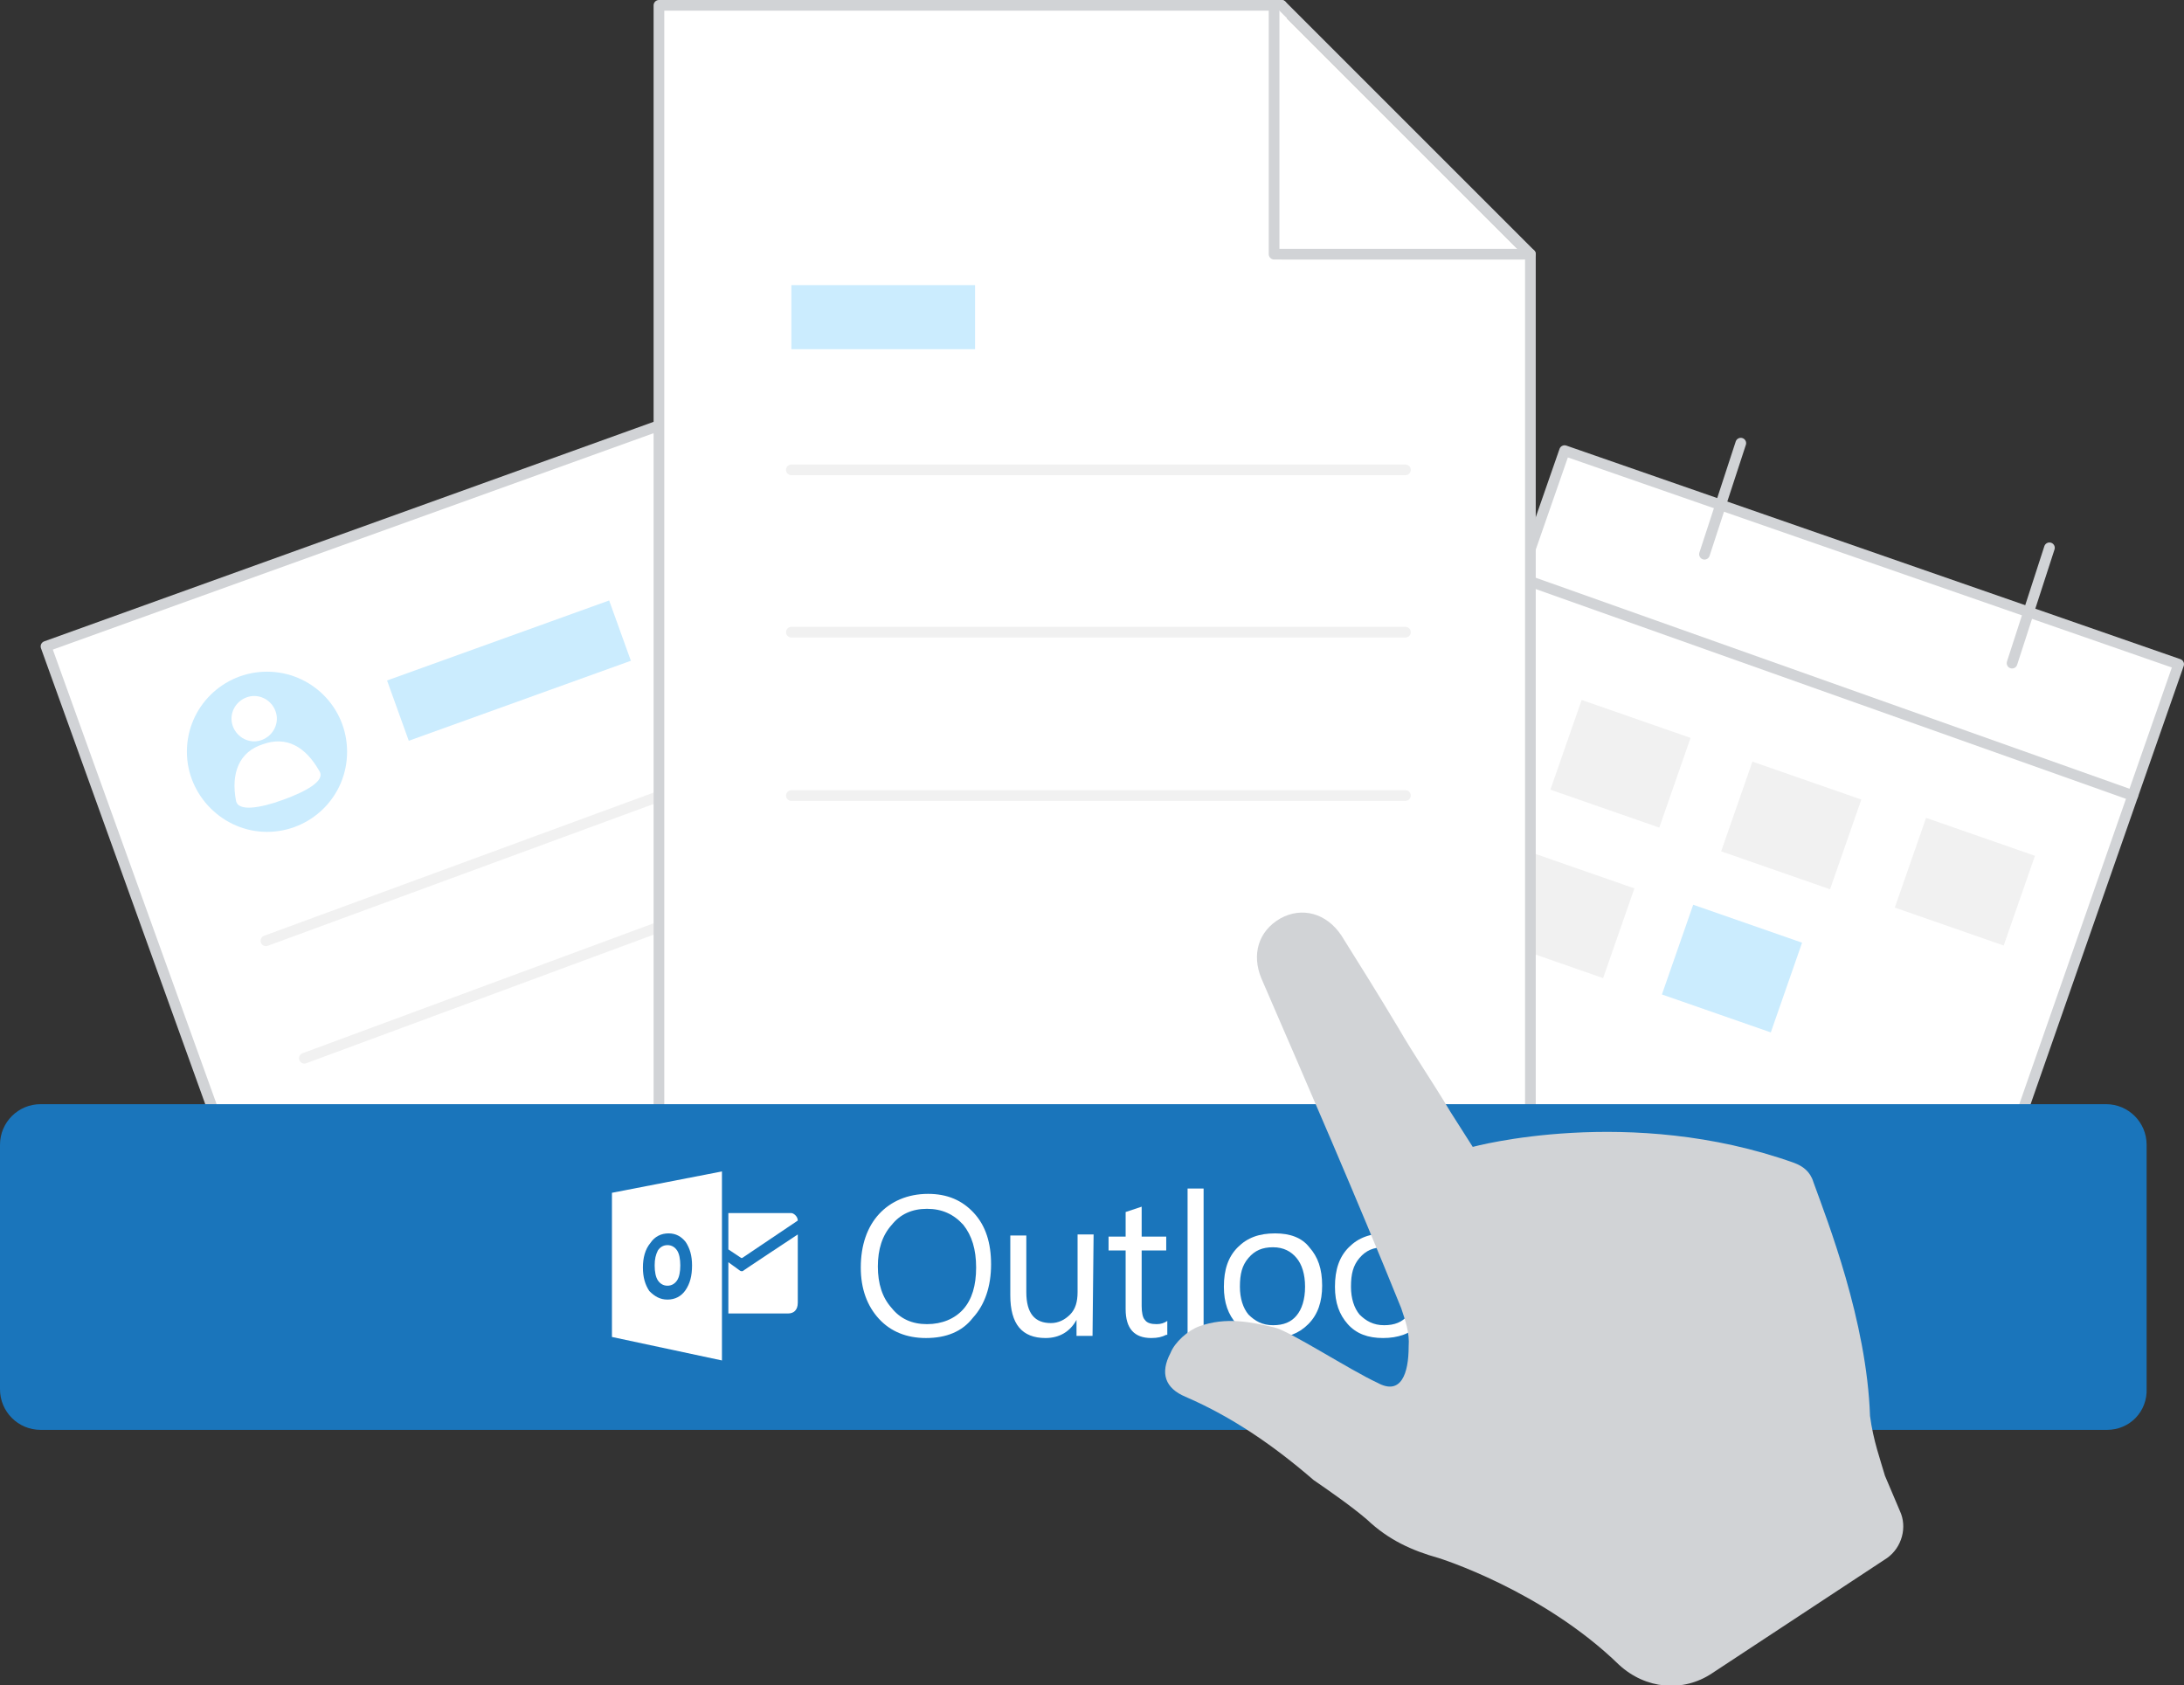 <?xml version="1.0" encoding="utf-8"?>
<!-- Generator: Adobe Illustrator 21.0.0, SVG Export Plug-In . SVG Version: 6.00 Build 0)  -->
<svg version="1.1" id="Слой_1" xmlns="http://www.w3.org/2000/svg" xmlns:xlink="http://www.w3.org/1999/xlink" x="0px" y="0px"
	 viewBox="0 0 204.5 157.8" style="enable-background:new 0 0 204.5 157.8;" xml:space="preserve">
<rect x="0" y="0" width="204.5" height="157.8" fill="#333333" stroke="none"/>
<style type="text/css">
	.st0{fill:#FFFFFF;}
	.st1{clip-path:url(#SVGID_2_);fill:none;stroke:#D1D3D6;stroke-linecap:round;stroke-linejoin:round;stroke-miterlimit:10;}
	.st2{fill:#F1F1F1;}
	.st3{fill:#CBECFE;}
	.st4{fill:none;stroke:#D1D3D6;stroke-linecap:round;stroke-linejoin:round;stroke-miterlimit:10;}
	.st5{clip-path:url(#SVGID_4_);fill:#CBECFE;}
	.st6{clip-path:url(#SVGID_4_);fill:#FFFFFF;}
	.st7{clip-path:url(#SVGID_4_);fill:none;stroke:#F1F1F1;stroke-linecap:round;stroke-linejoin:round;stroke-miterlimit:10;}
	.st8{clip-path:url(#SVGID_4_);fill:none;stroke:#D1D3D6;stroke-linecap:round;stroke-linejoin:round;stroke-miterlimit:10;}
	.st9{clip-path:url(#SVGID_4_);fill:#1A75BB;}
	.st10{clip-path:url(#SVGID_4_);fill:#D1D3D6;}
</style>
<polygon class="st0" points="123.8,107.4 186.5,112.3 204,62.2 146.5,42.2 "/>
<g>
	<defs>
		<rect id="SVGID_1_" x="0" width="204.5" height="157.8"/>
	</defs>
	<clipPath id="SVGID_2_">
		<use xlink:href="#SVGID_1_"  style="overflow:visible;"/>
	</clipPath>
	<polygon class="st1" points="123.8,107.4 186.5,112.3 204,62.2 146.5,42.2 	"/>
</g>
<rect x="179.5" y="77.1" transform="matrix(0.329 -0.944 0.944 0.329 45.583 229.073)" class="st2" width="8.9" height="10.8"/>
<rect x="163.3" y="71.8" transform="matrix(0.329 -0.944 0.944 0.329 39.657 210.256)" class="st2" width="8.9" height="10.8"/>
<rect x="147.3" y="66.1" transform="matrix(0.329 -0.944 0.944 0.329 34.312 191.253)" class="st2" width="8.9" height="10.8"/>
<rect x="142.1" y="80.2" transform="matrix(0.329 -0.944 0.944 0.329 17.453 195.799)" class="st2" width="8.9" height="10.8"/>
<rect x="157.8" y="85.2" transform="matrix(0.329 -0.944 0.944 0.329 23.27 214.059)" class="st3" width="8.9" height="10.8"/>
<line class="st0" x1="163" y1="41.5" x2="159.6" y2="51.9"/>
<line class="st4" x1="163" y1="41.5" x2="159.6" y2="51.9"/>
<line class="st0" x1="191.9" y1="51.3" x2="188.4" y2="62.1"/>
<line class="st4" x1="191.9" y1="51.3" x2="188.4" y2="62.1"/>
<line class="st0" x1="142.3" y1="54.1" x2="199.7" y2="74.5"/>
<line class="st4" x1="142.3" y1="54.1" x2="199.7" y2="74.5"/>
<rect x="12.8" y="48.4" transform="matrix(0.941 -0.339 0.339 0.941 -24.146 19.326)" class="st0" width="60.8" height="60.8"/>
<rect x="12.8" y="48.4" transform="matrix(0.941 -0.339 0.339 0.941 -24.146 19.326)" class="st4" width="60.8" height="60.8"/>
<rect x="36.6" y="59.8" transform="matrix(0.941 -0.339 0.339 0.941 -18.471 19.859)" class="st3" width="22.1" height="6"/>
<g>
	<defs>
		<rect id="SVGID_3_" x="0" width="204.5" height="157.8"/>
	</defs>
	<clipPath id="SVGID_4_">
		<use xlink:href="#SVGID_3_"  style="overflow:visible;"/>
	</clipPath>
	<path class="st5" d="M32.5,70.4c0,4.2-3.4,7.5-7.5,7.5s-7.5-3.4-7.5-7.5c0-4.2,3.4-7.5,7.5-7.5S32.5,66.2,32.5,70.4"/>
	<path class="st6" d="M23.1,65.3c1.1-0.4,2.3,0.2,2.7,1.3c0.4,1.1-0.2,2.3-1.3,2.7c-1.1,0.4-2.3-0.2-2.7-1.3
		C21.4,66.9,22,65.7,23.1,65.3"/>
	<path class="st6" d="M26.5,74.9c-2.2,0.8-4.2,1.1-4.4,0.1c-0.5-2.6,0.3-4.6,2.5-5.3c2.2-0.8,4,0.2,5.3,2.5
		C30.5,73.1,28.7,74.1,26.5,74.9"/>
	<line class="st7" x1="24.9" y1="88.1" x2="63.8" y2="73.8"/>
	<line class="st7" x1="28.5" y1="99.1" x2="67.4" y2="84.7"/>
	<line class="st6" x1="143.3" y1="23.8" x2="120" y2="0.5"/>
	<line class="st8" x1="143.3" y1="23.8" x2="120" y2="0.5"/>
	<polygon class="st6" points="120,23.8 120,0.5 61.7,0.5 61.7,24.6 61.7,105.4 119.4,105.4 143.3,105.4 143.3,87.9 143.3,58.8 
		143.3,23.8 	"/>
	<polygon class="st8" points="120,23.8 120,0.5 61.7,0.5 61.7,24.6 61.7,105.4 119.4,105.4 143.3,105.4 143.3,87.9 143.3,58.8 
		143.3,23.8 	"/>
	<rect x="74.1" y="26.7" class="st5" width="17.2" height="6"/>
	<line class="st7" x1="74.1" y1="44" x2="131.6" y2="44"/>
	<line class="st7" x1="74.1" y1="59.2" x2="131.6" y2="59.2"/>
	<line class="st7" x1="74.1" y1="74.5" x2="131.6" y2="74.5"/>
	<polyline class="st6" points="119.3,0.5 119.3,23.8 142.6,23.8 	"/>
	<polyline class="st8" points="119.3,0.5 119.3,23.8 142.6,23.8 	"/>
	<path class="st9" d="M197.3,133.9H3.8c-2.1,0-3.8-1.7-3.8-3.8v-22.9c0-2.1,1.7-3.8,3.8-3.8h193.4c2.1,0,3.8,1.7,3.8,3.8V130
		C201.1,132.2,199.4,133.9,197.3,133.9"/>
	<path class="st6" d="M68.2,113.5v3.5l1.2,0.8c0,0,0.1,0,0.1,0l5.2-3.5c0-0.4-0.4-0.7-0.6-0.7H68.2z"/>
	<path class="st6" d="M68.2,118.2l1.1,0.8c0.2,0.1,0.3,0,0.3,0c-0.2,0.1,5.1-3.4,5.1-3.4v6.4c0,0.7-0.4,1-0.9,1h-5.6L68.2,118.2
		L68.2,118.2z"/>
	<path class="st6" d="M86.7,125.3c-1.8,0-3.3-0.6-4.4-1.8c-1.1-1.2-1.7-2.8-1.7-4.8c0-2.1,0.6-3.8,1.7-5c1.1-1.2,2.7-1.9,4.6-1.9
		c1.8,0,3.2,0.6,4.3,1.8c1.1,1.2,1.6,2.8,1.6,4.8c0,2.1-0.6,3.8-1.7,5C90.1,124.7,88.6,125.3,86.7,125.3 M86.8,113.2
		c-1.4,0-2.5,0.5-3.3,1.5c-0.9,1-1.3,2.3-1.3,3.9c0,1.6,0.4,2.9,1.3,3.9c0.8,1,1.9,1.5,3.3,1.5c1.4,0,2.6-0.5,3.4-1.4
		c0.8-0.9,1.2-2.2,1.2-3.9c0-1.7-0.4-3-1.2-4C89.3,113.7,88.2,113.2,86.8,113.2"/>
	<path class="st6" d="M102.3,125.1h-1.5v-1.5h0c-0.6,1.1-1.6,1.7-2.9,1.7c-2.2,0-3.3-1.3-3.3-4v-5.6h1.5v5.3c0,2,0.8,2.9,2.3,2.9
		c0.7,0,1.3-0.3,1.8-0.8c0.5-0.5,0.7-1.2,0.7-2.1v-5.4h1.5L102.3,125.1L102.3,125.1z"/>
	<path class="st6" d="M109.2,125c-0.4,0.2-0.8,0.3-1.4,0.3c-1.6,0-2.4-0.9-2.4-2.7v-5.5h-1.6v-1.3h1.6v-2.3l1.5-0.5v2.8h2.3v1.3
		h-2.3v5.2c0,0.6,0.1,1.1,0.3,1.3c0.2,0.3,0.6,0.4,1.1,0.4c0.4,0,0.7-0.1,1-0.3V125z"/>
	<path class="st6" d="M62.5,116.6c-0.4,0-0.7,0.2-0.9,0.5c-0.2,0.4-0.3,0.8-0.3,1.4c0,0.6,0.1,1.1,0.3,1.4c0.2,0.3,0.5,0.5,0.9,0.5
		c0.4,0,0.7-0.2,0.9-0.5c0.2-0.3,0.3-0.8,0.3-1.4c0-0.6-0.1-1.1-0.3-1.4S62.9,116.6,62.5,116.6"/>
	<path class="st6" d="M57.3,111.7v13.5l10.3,2.2v-17.7L57.3,111.7z M64.2,120.8c-0.4,0.6-1,0.9-1.7,0.9c-0.7,0-1.2-0.3-1.7-0.8
		c-0.4-0.6-0.6-1.3-0.6-2.2c0-0.9,0.2-1.7,0.7-2.3c0.4-0.6,1-0.9,1.7-0.9c0.7,0,1.2,0.3,1.6,0.8c0.4,0.6,0.6,1.3,0.6,2.2
		C64.8,119.5,64.6,120.2,64.2,120.8"/>
	<rect x="111.2" y="111.3" class="st6" width="1.5" height="13.8"/>
	<path class="st6" d="M119.1,125.3c-1.4,0-2.5-0.4-3.3-1.3c-0.8-0.9-1.2-2-1.2-3.5c0-1.6,0.4-2.8,1.3-3.7c0.9-0.9,2-1.3,3.5-1.3
		c1.4,0,2.5,0.4,3.2,1.3c0.8,0.9,1.2,2,1.2,3.6c0,1.5-0.4,2.7-1.3,3.6C121.6,124.9,120.5,125.3,119.1,125.3 M119.2,116.8
		c-1,0-1.7,0.3-2.3,1c-0.6,0.7-0.8,1.5-0.8,2.7c0,1.1,0.3,2,0.8,2.6c0.6,0.6,1.3,1,2.3,1c1,0,1.7-0.3,2.2-0.9
		c0.5-0.6,0.8-1.5,0.8-2.7c0-1.2-0.3-2.1-0.8-2.7C120.9,117.2,120.2,116.8,119.2,116.8"/>
	<path class="st6" d="M129.5,125.3c-1.4,0-2.5-0.4-3.3-1.3c-0.8-0.9-1.2-2-1.2-3.5c0-1.6,0.4-2.8,1.3-3.7c0.9-0.9,2-1.3,3.5-1.3
		c1.4,0,2.5,0.4,3.2,1.3c0.8,0.9,1.2,2,1.2,3.6c0,1.5-0.4,2.7-1.3,3.6C132.1,124.9,130.9,125.3,129.5,125.3 M129.6,116.8
		c-1,0-1.7,0.3-2.3,1c-0.6,0.7-0.8,1.5-0.8,2.7c0,1.1,0.3,2,0.8,2.6c0.6,0.6,1.3,1,2.3,1c1,0,1.7-0.3,2.2-0.9
		c0.5-0.6,0.8-1.5,0.8-2.7c0-1.2-0.3-2.1-0.8-2.7C131.3,117.2,130.6,116.8,129.6,116.8"/>
	<polygon class="st6" points="143.8,125.1 141.7,125.1 137.6,120.6 137.6,120.6 137.6,125.1 136.1,125.1 136.1,111.3 137.6,111.3 
		137.6,120.1 137.6,120.1 141.5,115.8 143.5,115.8 139.2,120.3 	"/>
	<path class="st10" d="M128,142.3c2,1.9,4.2,2.9,6.7,3.6c0,0,9.7,3,16.9,10c2.5,2.3,6,2.6,8.7,0.8l16.4-10.8c1.4-1,1.9-2.9,1.2-4.4
		l-1.4-3.3c-0.4-1.4-1.1-3.3-1.4-5.6c-0.3-8.9-4-18.3-5.3-21.9c-0.3-1-1-1.5-1.8-1.8c-15.4-5.5-30.1-1.5-30.1-1.5l-2.1-3.3
		c-1.6-2.7-3.4-5.3-4.9-7.9c-1.8-3-3.6-5.9-5.3-8.6c-1.4-2.1-3.7-2.7-5.7-1.6c-2.1,1.2-2.7,3.4-1.8,5.6c4.5,10.4,8.9,20.5,13.1,30.9
		c0.4,1.2,0.8,2.3,0.7,3.6c0,2.5-0.7,4.6-2.9,3.4c-2.6-1.2-8.3-4.9-9.7-5.2c-2.2-0.5-4.5-1-7-0.1c-1.1,0.4-2.3,1.5-2.7,2.5
		c-1,1.9-0.5,3.3,1.4,4.1c4.4,1.9,8.3,4.6,12,7.8C124.6,139.7,126.6,141.1,128,142.3"/>
</g>
</svg>
